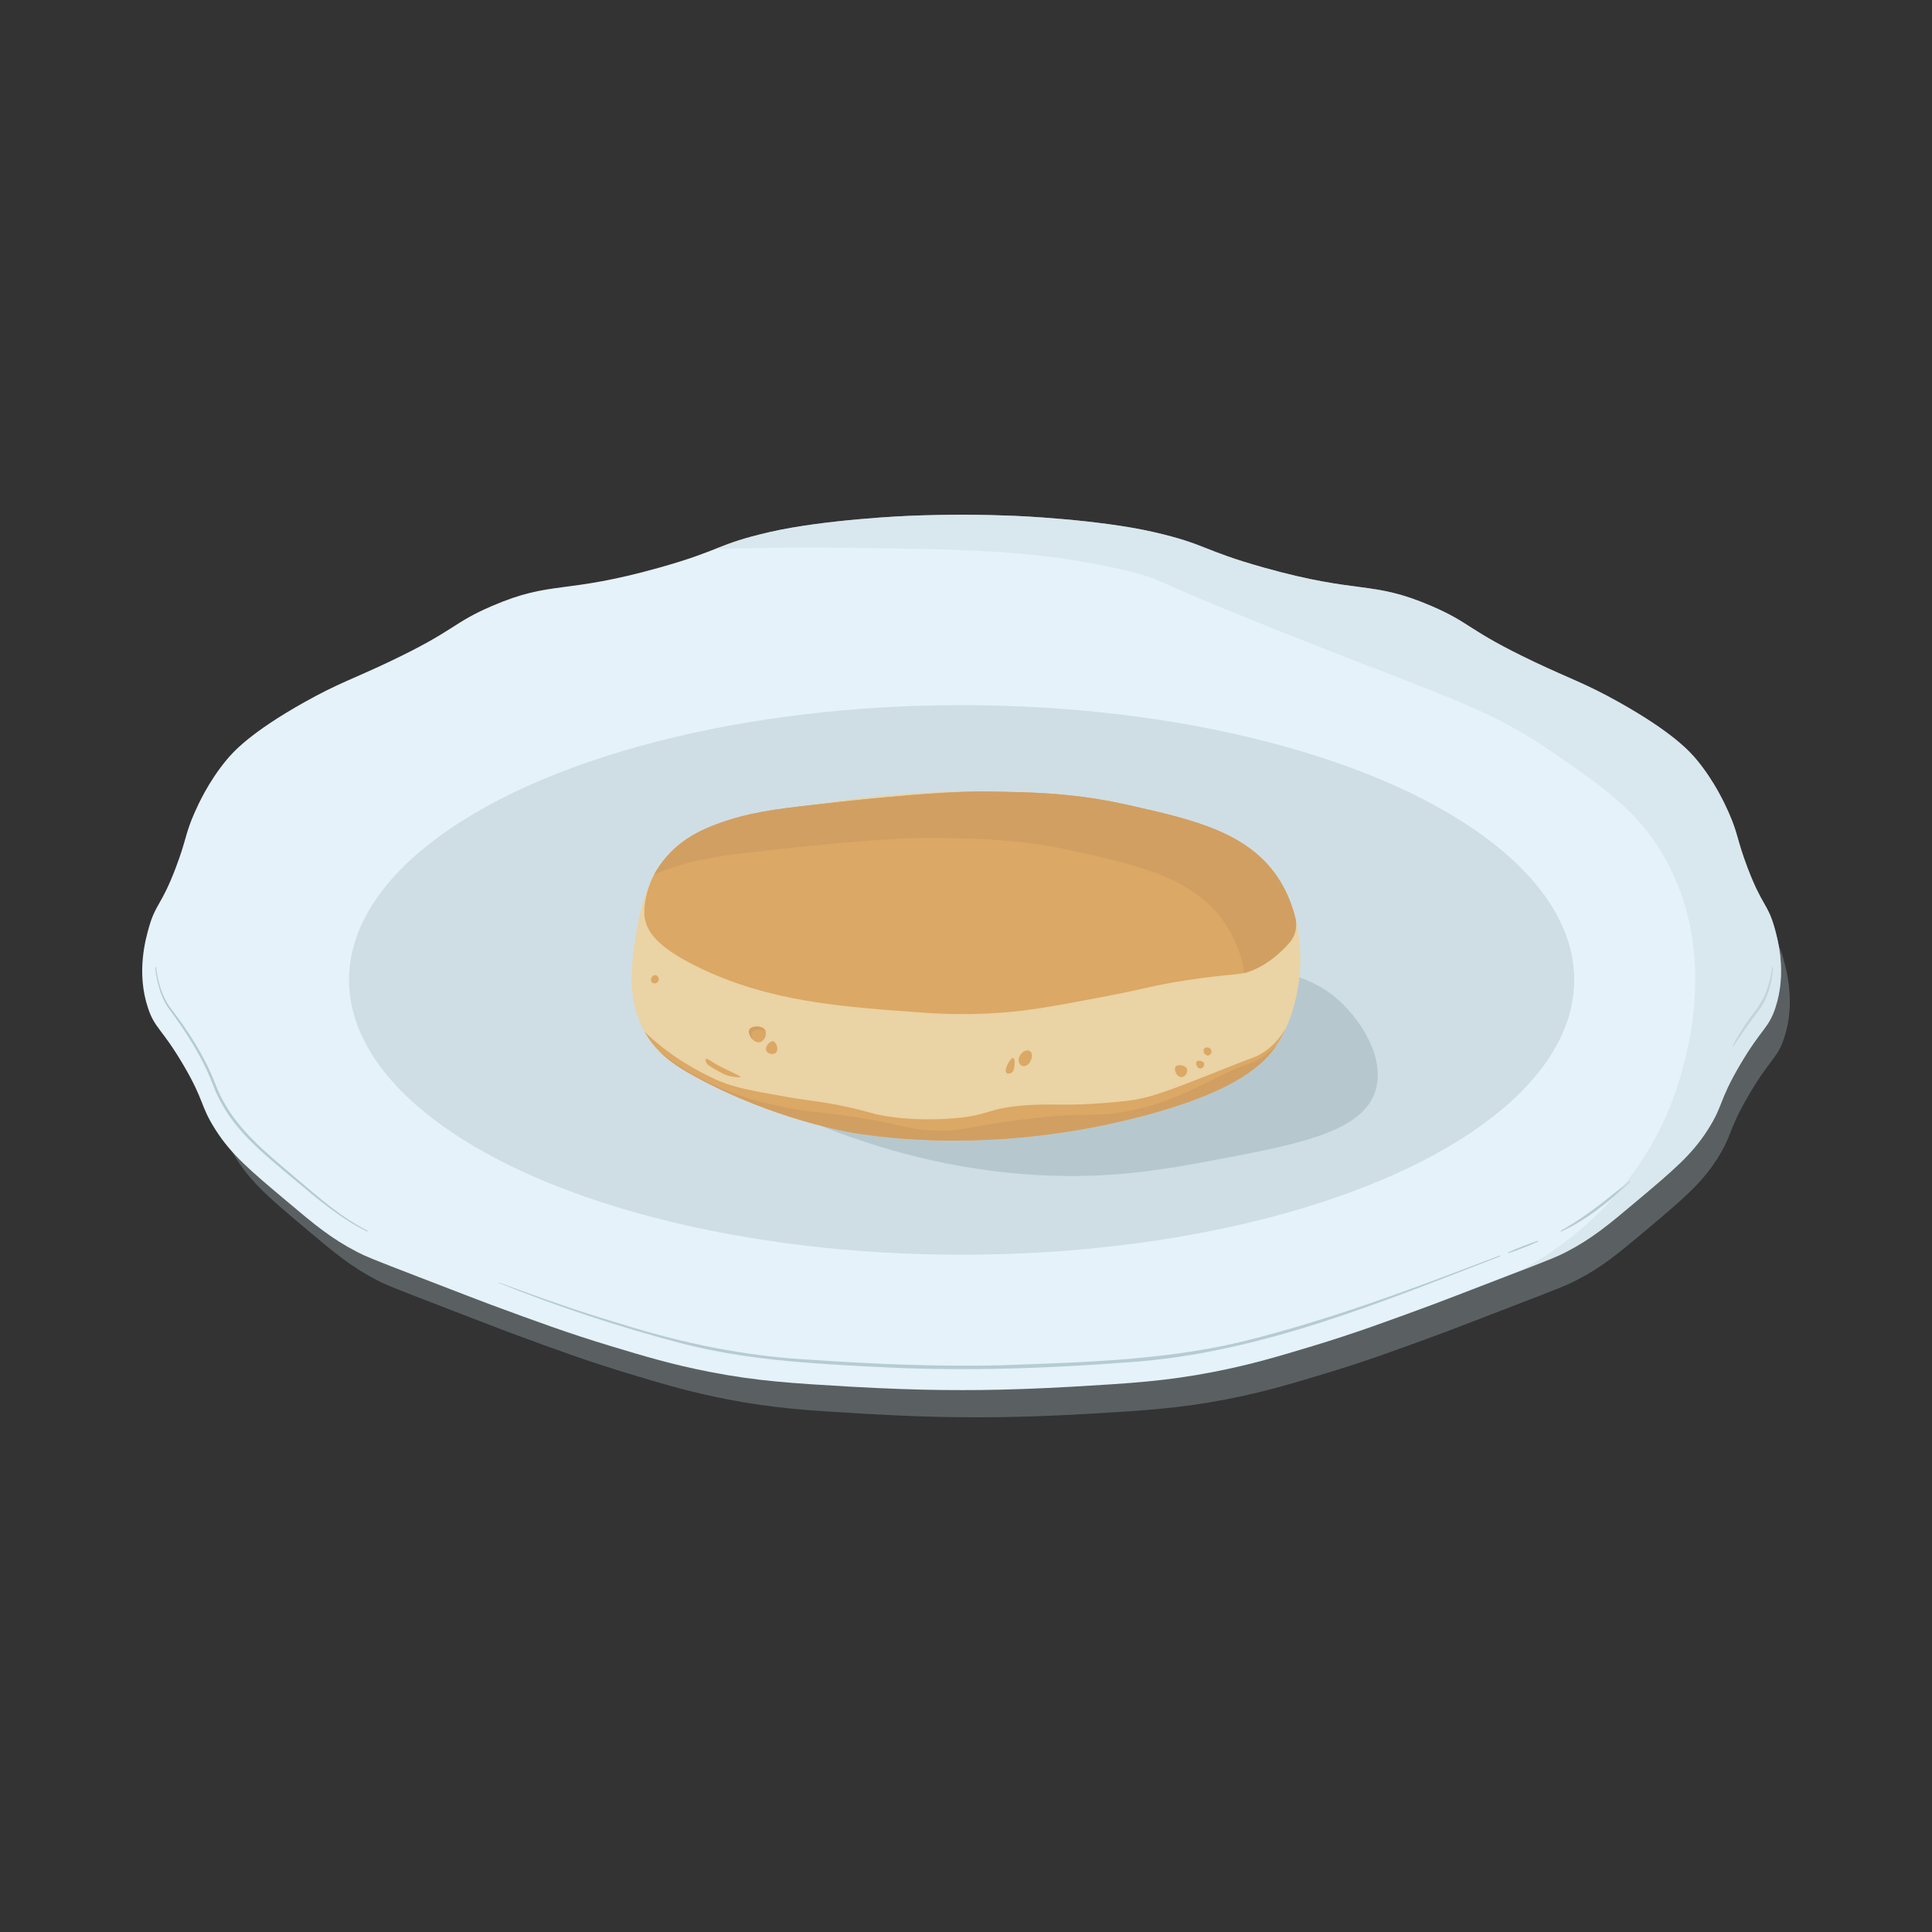 <?xml version="1.0" encoding="utf-8"?>
<!-- Generator: Adobe Illustrator 27.0.0, SVG Export Plug-In . SVG Version: 6.00 Build 0)  -->
<svg version="1.1" id="Layer_1" xmlns="http://www.w3.org/2000/svg" xmlns:xlink="http://www.w3.org/1999/xlink" x="0px" y="0px"
	 viewBox="0 0 1080 1080" style="enable-background:new 0 0 1080 1080;" xml:space="preserve">
<rect x="0" y="0" width="1080" height="1080" fill="#333333" stroke="none"/>
<style type="text/css">
	.st0{fill:none;stroke:#000000;stroke-linecap:round;stroke-linejoin:round;stroke-miterlimit:10;}
	.st1{display:none;}
	.st2{display:inline;opacity:0.7;fill:#C45233;}
	.st3{fill:#FFFFFF;}
	.st4{fill:#EAD3A4;}
	.st5{fill:#DBA865;}
	.st6{fill:#D19F62;}
	.st7{fill:#D0602F;}
	.st8{fill:#C45233;}
	.st9{fill:#F4824A;}
	.st10{fill:#F48B62;}
	.st11{opacity:0.15;fill:#FFFFFF;}
	.st12{opacity:0.6;fill:#F28B4C;}
	.st13{opacity:0.7;fill:#C45233;}
	.st14{opacity:0.35;}
	.st15{opacity:0.37;fill:#DB7446;}
	.st16{opacity:0.4;fill:url(#SVGID_1_);}
	.st17{opacity:0.4;fill:url(#SVGID_00000070802358051051460320000012540071750930550421_);}
	.st18{opacity:0.4;fill:url(#SVGID_00000142873269873351561350000000031592043950380928_);}
	.st19{fill:none;}
	.st20{opacity:0.4;fill:url(#SVGID_00000180330688312737679240000005619528447547773119_);}
	.st21{opacity:0.4;fill:url(#SVGID_00000114786963199371175560000000661848996678452144_);}
	.st22{opacity:0.4;fill:url(#SVGID_00000083068456507954611350000003797725850304644029_);}
	.st23{opacity:0.4;fill:url(#SVGID_00000038385392886523553720000006395697685969768343_);}
	.st24{opacity:0.08;fill:#FFFFFF;}
	.st25{opacity:0.4;fill:url(#SVGID_00000129166083199617095010000011301144445581577868_);}
	.st26{opacity:0.4;fill:url(#SVGID_00000011730880318107129330000001525035972916901794_);}
	.st27{opacity:0.4;fill:url(#SVGID_00000121253768655279093570000018047983895650180993_);}
	.st28{opacity:0.4;fill:url(#SVGID_00000142867128905345799950000009440002550495396283_);}
	.st29{opacity:0.4;fill:url(#SVGID_00000150078554989766062310000009569222924064078767_);}
	.st30{opacity:0.4;fill:url(#SVGID_00000124145602818175347290000007902346816091836558_);}
	.st31{opacity:0.4;fill:url(#SVGID_00000143601056202070376540000009597168547206718651_);}
	.st32{opacity:0.4;fill:url(#SVGID_00000095324076671176824940000004493671230013806989_);}
	.st33{opacity:0.4;fill:url(#SVGID_00000065758286934933382280000012798568745651601583_);}
	.st34{opacity:0.4;}
	.st35{opacity:0.35;fill:url(#SVGID_00000013178953660158987810000010034467291267237308_);}
	.st36{opacity:0.35;fill:url(#SVGID_00000019640190341823130230000009340599037788645258_);}
	.st37{opacity:0.4;fill:url(#SVGID_00000092439089750353689440000014495694305784904842_);}
	.st38{opacity:0.4;fill:url(#SVGID_00000110460250096616497590000009817368362357220237_);}
	.st39{opacity:0.4;fill:url(#SVGID_00000157300802536804539100000008014062935789212326_);}
	.st40{opacity:0.4;fill:url(#SVGID_00000083085728958117732330000017402081413537432754_);}
	.st41{fill:url(#SVGID_00000099651525273309209470000004039695920426280888_);}
	.st42{fill:url(#SVGID_00000147920104169187497010000007144937874249672351_);}
	.st43{opacity:0.7;}
	.st44{fill:url(#SVGID_00000107577907204542064330000006930993295426552237_);}
	.st45{fill:#F9F2EA;}
	.st46{opacity:0.5;fill:#E5DDD6;}
	.st47{opacity:0.45;fill:#F9F6F4;}
	.st48{opacity:0.65;fill:#FFFFFF;}
	.st49{fill:#F4DC98;}
	.st50{fill:#E5C98C;}
	.st51{opacity:0.6;fill:#F9E4BB;}
	.st52{opacity:0.8;fill:#F9E4BB;}
	.st53{opacity:0.25;fill:#FFFFFF;}
	.st54{fill:#618928;}
	.st55{fill:#93AA31;}
	.st56{fill:#809B2C;}
	.st57{opacity:0.6;fill:#93AA31;}
	.st58{opacity:0.6;fill:#618928;}
	.st59{opacity:0.5;fill:#828E93;}
	.st60{fill:#E5F2F9;}
	.st61{fill:#CFDEE5;}
	.st62{fill:#B6CBD3;}
	.st63{opacity:0.5;fill:#CFDEE5;}
	.st64{fill:#B6C8CE;}
	.st65{opacity:0.3;fill:#997552;}
	.st66{opacity:0.4;fill:url(#SVGID_00000127741608361513274530000014220680284277621380_);}
	.st67{opacity:0.4;fill:url(#SVGID_00000018199632258885561060000012997428534381005234_);}
	.st68{opacity:0.4;fill:url(#SVGID_00000015312435710963936600000009749397378044460203_);}
	.st69{opacity:0.4;fill:url(#SVGID_00000094588230992283352770000004426460053653341093_);}
	.st70{opacity:0.4;fill:url(#SVGID_00000008111815835119161610000008275491938368155835_);}
	.st71{opacity:0.4;fill:url(#SVGID_00000178194902742071636320000008155660220509938327_);}
	.st72{opacity:0.4;fill:url(#SVGID_00000119114639190116310420000017019371688371024045_);}
	.st73{opacity:0.4;fill:url(#SVGID_00000062172072046112621340000015754945199898922942_);}
	.st74{opacity:0.4;fill:url(#SVGID_00000065055007267119928790000006413044002174356368_);}
	.st75{opacity:0.4;fill:url(#SVGID_00000051344038017113100000000009008298985828559517_);}
	.st76{opacity:0.4;fill:url(#SVGID_00000168110949039557313170000004001098687207860655_);}
	.st77{opacity:0.4;fill:url(#SVGID_00000076602787238397411290000004111783325376418469_);}
	.st78{opacity:0.4;fill:url(#SVGID_00000138532236993255634420000006555187077039265921_);}
	.st79{opacity:0.4;fill:url(#SVGID_00000124842178419294851160000012910165932315899562_);}
	.st80{opacity:0.4;fill:url(#SVGID_00000045583276907459054830000012001693203242515605_);}
	.st81{opacity:0.4;fill:url(#SVGID_00000068674081091153620670000010612857495648904380_);}
	.st82{opacity:0.35;fill:url(#SVGID_00000093877164894341635060000006493279353913536932_);}
	.st83{opacity:0.35;fill:url(#SVGID_00000049216904086965620270000006759579070362151577_);}
	.st84{opacity:0.4;fill:url(#SVGID_00000080192290033343315000000010243155812959038614_);}
	.st85{opacity:0.4;fill:url(#SVGID_00000048487432126905976520000013037072342501926327_);}
	.st86{opacity:0.4;fill:url(#SVGID_00000062178417298783280780000000708429499552657848_);}
	.st87{opacity:0.4;fill:url(#SVGID_00000131334513718250587920000007481988350821344932_);}
	.st88{fill:url(#SVGID_00000054955965990553100680000002766688275284810119_);}
	.st89{fill:url(#SVGID_00000107584504738251454240000007500628269004103063_);}
	.st90{fill:url(#SVGID_00000170266007402037833350000017480792255767420819_);}
	.st91{opacity:0.4;fill:url(#SVGID_00000078750579934179335430000016362572635735281810_);}
	.st92{opacity:0.4;fill:url(#SVGID_00000129206157469774927230000005637909934935255735_);}
	.st93{opacity:0.4;fill:url(#SVGID_00000089551758744084863880000008962181360358733489_);}
	.st94{opacity:0.4;fill:url(#SVGID_00000030488774069431007500000011176953082732620987_);}
	.st95{opacity:0.4;fill:url(#SVGID_00000102539813165739902990000000832873535311146140_);}
	.st96{opacity:0.4;fill:url(#SVGID_00000114058597607713160430000003142066993770879135_);}
	.st97{opacity:0.4;fill:url(#SVGID_00000072261407130068851950000015215683399138209678_);}
	.st98{opacity:0.4;fill:url(#SVGID_00000021082578353772238970000010361640313881141138_);}
	.st99{opacity:0.4;fill:url(#SVGID_00000161632808255201294550000015044067095465251478_);}
	.st100{opacity:0.4;fill:url(#SVGID_00000114049375331421189110000009348212889104410767_);}
	.st101{opacity:0.4;fill:url(#SVGID_00000000195714899360665440000003213330379312140949_);}
	.st102{opacity:0.4;fill:url(#SVGID_00000021841573719982793600000005906202608136738709_);}
	.st103{opacity:0.4;fill:url(#SVGID_00000047042181723259239570000006092626541033290383_);}
	.st104{opacity:0.4;fill:url(#SVGID_00000165212756126342139620000013686044645521618616_);}
	.st105{opacity:0.4;fill:url(#SVGID_00000036970597145592611360000016475416033884867734_);}
	.st106{opacity:0.4;fill:url(#SVGID_00000152233827631699498070000008837475397974090146_);}
	.st107{opacity:0.35;fill:url(#SVGID_00000124846094391068815370000002885031907695018632_);}
	.st108{opacity:0.35;fill:url(#SVGID_00000096056671206663838790000006265028357795417276_);}
	.st109{opacity:0.4;fill:url(#SVGID_00000006695753340330599010000006660307549578172039_);}
	.st110{opacity:0.4;fill:url(#SVGID_00000142894761934297676250000014943775045654689467_);}
	.st111{opacity:0.4;fill:url(#SVGID_00000123422004336501804140000005946127549991858360_);}
	.st112{opacity:0.4;fill:url(#SVGID_00000079470201965772909650000012980842423616272798_);}
	.st113{fill:url(#SVGID_00000114067032756761940310000011508045107312156552_);}
	.st114{fill:url(#SVGID_00000082370468730200430480000009418124350789299590_);}
	.st115{fill:url(#SVGID_00000082367061419959879510000007983190575386461331_);}
	.st116{opacity:0.4;fill:url(#SVGID_00000133525034954587605530000000260938059032865448_);}
	.st117{opacity:0.4;fill:url(#SVGID_00000177455570339086420200000018375638151548320681_);}
	.st118{opacity:0.4;fill:url(#SVGID_00000059300132856862784480000008271367013172265096_);}
	.st119{opacity:0.4;fill:url(#SVGID_00000130621606228629670790000013872715117665618056_);}
	.st120{opacity:0.4;fill:url(#SVGID_00000149358290714848835360000001370260415308979636_);}
	.st121{opacity:0.4;fill:url(#SVGID_00000152235589987049649080000011422573091603119239_);}
	.st122{opacity:0.4;fill:url(#SVGID_00000026151674616547258590000004895870388332940166_);}
	.st123{opacity:0.4;fill:url(#SVGID_00000133510087173492343090000016223000670294019201_);}
	.st124{opacity:0.4;fill:url(#SVGID_00000057830823751333536220000001019863854005028020_);}
	.st125{opacity:0.4;fill:url(#SVGID_00000097497332832630511550000007470822280834985877_);}
	.st126{opacity:0.4;fill:url(#SVGID_00000167362664163232872380000018293724978470110907_);}
	.st127{opacity:0.4;fill:url(#SVGID_00000087375402719245108180000007270770981028894613_);}
	.st128{opacity:0.4;fill:url(#SVGID_00000136407350526172366540000005932277731056992138_);}
	.st129{opacity:0.4;fill:url(#SVGID_00000181765651881409861860000017650224304892788645_);}
	.st130{opacity:0.4;fill:url(#SVGID_00000074426137843568299340000013013405275955949744_);}
	.st131{opacity:0.4;fill:url(#SVGID_00000026126933994509843710000003202111403652281228_);}
	.st132{opacity:0.35;fill:url(#SVGID_00000146487398315852382300000012152906005995358629_);}
	.st133{opacity:0.35;fill:url(#SVGID_00000132806540129674864650000002795791975660074654_);}
	.st134{opacity:0.4;fill:url(#SVGID_00000052794579794865213050000018092628837383786936_);}
	.st135{opacity:0.4;fill:url(#SVGID_00000032639177661557308510000010230506691795183783_);}
	.st136{opacity:0.4;fill:url(#SVGID_00000120533469450613341390000015970441360564844735_);}
	.st137{opacity:0.4;fill:url(#SVGID_00000071536218919141144020000014717106699063796156_);}
	.st138{fill:url(#SVGID_00000180356240447804180510000006260169684298402696_);}
	.st139{fill:url(#SVGID_00000008107019478585022560000015859522118460827268_);}
	.st140{fill:url(#SVGID_00000034767976316833006840000000182383400418340021_);}
	.st141{opacity:0.4;fill:url(#SVGID_00000007406854090441410780000015117232654728041151_);}
	.st142{opacity:0.4;fill:url(#SVGID_00000160884972844983212710000003819889653188191375_);}
	.st143{opacity:0.4;fill:url(#SVGID_00000021808146399882523110000010171095130243890605_);}
	.st144{opacity:0.4;fill:url(#SVGID_00000067948182510857084080000004063821621882184124_);}
	.st145{opacity:0.4;fill:url(#SVGID_00000155838403558437866020000015691190413307459764_);}
	.st146{opacity:0.4;fill:url(#SVGID_00000005985559848621929800000002192380221213269664_);}
	.st147{opacity:0.4;fill:url(#SVGID_00000111171166531254532810000011760233622265928613_);}
	.st148{opacity:0.4;fill:url(#SVGID_00000002379260712758664800000013849727373826667686_);}
	.st149{opacity:0.4;fill:url(#SVGID_00000029752055553793642730000015378689602709881786_);}
	.st150{opacity:0.4;fill:url(#SVGID_00000142861808553563606060000001647580559883691930_);}
	.st151{opacity:0.4;fill:url(#SVGID_00000073720285918825989410000006483960558788406424_);}
	.st152{opacity:0.4;fill:url(#SVGID_00000031173583279299564790000001399307016270087050_);}
	.st153{opacity:0.4;fill:url(#SVGID_00000032620213394166811350000010523935287211290524_);}
	.st154{opacity:0.4;fill:url(#SVGID_00000107581124206599252490000017566360602204613821_);}
	.st155{opacity:0.4;fill:url(#SVGID_00000077304686695921321070000004541195666986332577_);}
	.st156{opacity:0.4;fill:url(#SVGID_00000042697243603144694790000003614626761574856849_);}
	.st157{opacity:0.35;fill:url(#SVGID_00000008109848188116814550000001774852772275960743_);}
	.st158{opacity:0.35;fill:url(#SVGID_00000119802331462026735400000013409447788801872812_);}
	.st159{opacity:0.4;fill:url(#SVGID_00000162327160265547331330000003137135348573619618_);}
	.st160{opacity:0.4;fill:url(#SVGID_00000005265318193929036210000015212131118925661077_);}
	.st161{opacity:0.4;fill:url(#SVGID_00000157995252992093282030000006892572659480453256_);}
	.st162{opacity:0.4;fill:url(#SVGID_00000123442815321907474440000006599550360774925710_);}
	.st163{fill:url(#SVGID_00000008120360473721586420000012621557718017827496_);}
	.st164{fill:url(#SVGID_00000147933604981899007750000005662395067275620009_);}
	.st165{fill:url(#SVGID_00000150803773374383010830000005688170714575399585_);}
	.st166{opacity:0.4;fill:url(#SVGID_00000072993549742217894370000002939271579273546425_);}
	.st167{opacity:0.4;fill:url(#SVGID_00000160189328630011057050000017639155595465562802_);}
	.st168{opacity:0.4;fill:url(#SVGID_00000001627229533132172540000005036896736238399643_);}
	.st169{opacity:0.4;fill:url(#SVGID_00000131338276381794324700000010902881593623902909_);}
	.st170{opacity:0.4;fill:url(#SVGID_00000009558382847315943860000000615583947084507039_);}
	.st171{opacity:0.4;fill:url(#SVGID_00000124858564380287684850000001333900646457865399_);}
	.st172{opacity:0.4;fill:url(#SVGID_00000085252401967917471540000016934322901111740860_);}
	.st173{opacity:0.4;fill:url(#SVGID_00000142169906811178736740000011829151959317466802_);}
	.st174{opacity:0.4;fill:url(#SVGID_00000053510024805286356710000014742404790275611832_);}
	.st175{opacity:0.4;fill:url(#SVGID_00000015334341226315624770000001619575219137069472_);}
	.st176{opacity:0.4;fill:url(#SVGID_00000178186954725878310700000011653316453456914095_);}
	.st177{opacity:0.4;fill:url(#SVGID_00000052802047969810218750000017859883826849845896_);}
	.st178{opacity:0.4;fill:url(#SVGID_00000158712462111878798840000013717997216167158459_);}
	.st179{opacity:0.4;fill:url(#SVGID_00000026877478234317209560000002957080215697041330_);}
	.st180{opacity:0.4;fill:url(#SVGID_00000042738837013353376090000016200610324303845311_);}
	.st181{opacity:0.4;fill:url(#SVGID_00000095312323257676880300000006621273778287962526_);}
	.st182{opacity:0.35;fill:url(#SVGID_00000069362320943127976820000011868642390916288410_);}
	.st183{opacity:0.35;fill:url(#SVGID_00000092416632995920857910000001095647025896670139_);}
	.st184{opacity:0.4;fill:url(#SVGID_00000098191105198932654350000014422970910212290701_);}
	.st185{opacity:0.4;fill:url(#SVGID_00000039120314891356735640000011095273396572705156_);}
	.st186{opacity:0.4;fill:url(#SVGID_00000183237845390381579270000007503180669641548683_);}
	.st187{opacity:0.4;fill:url(#SVGID_00000170957414330453775380000016305632915266655619_);}
	.st188{fill:url(#SVGID_00000058561239036293003750000014030251660384816807_);}
	.st189{fill:url(#SVGID_00000065054380521709847470000014906158543598440331_);}
	.st190{fill:url(#SVGID_00000008149545740577743290000004057287899423691945_);}
	.st191{opacity:0.4;fill:url(#SVGID_00000052797147379306867770000003800306294082304406_);}
	.st192{opacity:0.4;fill:url(#SVGID_00000078023818783560740310000011278296490865862535_);}
	.st193{opacity:0.4;fill:url(#SVGID_00000067954010822907155220000015177258023307727282_);}
	.st194{opacity:0.4;fill:url(#SVGID_00000101819537731133489680000011861895716630377390_);}
	.st195{opacity:0.4;fill:url(#SVGID_00000023961924377838530230000007458910123256725171_);}
	.st196{opacity:0.4;fill:url(#SVGID_00000005243688085521683610000001226094241273251733_);}
	.st197{opacity:0.4;fill:url(#SVGID_00000023269374856928962940000008672434089803623574_);}
	.st198{opacity:0.4;fill:url(#SVGID_00000054263192792724798760000010278877164754669440_);}
	.st199{opacity:0.4;fill:url(#SVGID_00000046298650628513963210000013716580531045832102_);}
	.st200{opacity:0.4;fill:url(#SVGID_00000162334107256573491810000001929454937047252110_);}
	.st201{opacity:0.4;fill:url(#SVGID_00000142874301826527703730000013215605412681666447_);}
	.st202{opacity:0.4;fill:url(#SVGID_00000150791062367631822760000008402423047826059142_);}
	.st203{opacity:0.4;fill:url(#SVGID_00000168096703395970443970000002199163445278337441_);}
	.st204{opacity:0.4;fill:url(#SVGID_00000043457728886167904550000000798545273934400413_);}
	.st205{opacity:0.4;fill:url(#SVGID_00000178173410458812928140000005803391997589530271_);}
	.st206{opacity:0.4;fill:url(#SVGID_00000009576913075705671900000016379963591098707878_);}
	.st207{opacity:0.35;fill:url(#SVGID_00000037662797362274339780000012131155345458620336_);}
	.st208{opacity:0.35;fill:url(#SVGID_00000129194870817895079020000004366940215863243673_);}
	.st209{opacity:0.4;fill:url(#SVGID_00000081633650774849846000000017645339200908884647_);}
	.st210{opacity:0.4;fill:url(#SVGID_00000065781669906206940790000005521122836884491433_);}
	.st211{opacity:0.4;fill:url(#SVGID_00000002373457034600621650000003995196266181497012_);}
	.st212{opacity:0.4;fill:url(#SVGID_00000025431180143104939390000013716303731823532703_);}
	.st213{fill:url(#SVGID_00000032629982553799215160000009114142749832881539_);}
	.st214{fill:url(#SVGID_00000014617617618795708290000013419378324314100905_);}
	.st215{fill:url(#SVGID_00000166652245301870153650000014822144862429236142_);}
	.st216{opacity:0.4;fill:url(#SVGID_00000118389387134520594100000014456569610652758949_);}
	.st217{opacity:0.4;fill:url(#SVGID_00000134209712662145949760000013990675748252492986_);}
	.st218{opacity:0.4;fill:url(#SVGID_00000136408922660752918630000007044357169942525347_);}
	.st219{opacity:0.4;fill:url(#SVGID_00000047024779219637913240000013232338053561879223_);}
	.st220{opacity:0.4;fill:url(#SVGID_00000168109156876379370880000010359538500266819990_);}
	.st221{opacity:0.4;fill:url(#SVGID_00000105385102799501583780000010551261235681427641_);}
	.st222{opacity:0.4;fill:url(#SVGID_00000103962514472384252040000008114700320484116868_);}
	.st223{opacity:0.4;fill:url(#SVGID_00000101793698026447041380000002192491827522842497_);}
	.st224{opacity:0.4;fill:url(#SVGID_00000030461061329352021600000018235276587683679381_);}
	.st225{opacity:0.4;fill:url(#SVGID_00000054988184019296573740000013672028525348976557_);}
	.st226{opacity:0.4;fill:url(#SVGID_00000057860835584442742780000000171763586905408154_);}
	.st227{opacity:0.4;fill:url(#SVGID_00000035507072680716464210000017217057510970160788_);}
	.st228{opacity:0.4;fill:url(#SVGID_00000178196225526313515560000013163645567879040386_);}
	.st229{opacity:0.4;fill:url(#SVGID_00000029040661801031016950000005850268449039094428_);}
	.st230{opacity:0.4;fill:url(#SVGID_00000183966740266958151370000013350257501450044584_);}
	.st231{opacity:0.4;fill:url(#SVGID_00000151511878439344285110000011149246176769816467_);}
	.st232{opacity:0.35;fill:url(#SVGID_00000070103932907044249460000004698893701948463024_);}
	.st233{opacity:0.35;fill:url(#SVGID_00000098206888504308527740000018227696461229863587_);}
	.st234{opacity:0.4;fill:url(#SVGID_00000062185789512907745410000017476654380501844096_);}
	.st235{opacity:0.4;fill:url(#SVGID_00000082339851603881562730000002995088027471296178_);}
	.st236{opacity:0.4;fill:url(#SVGID_00000092448526858830600070000006846459554252495752_);}
	.st237{opacity:0.4;fill:url(#SVGID_00000088842819113002550270000004324664409574731926_);}
	.st238{fill:url(#SVGID_00000093855987968111449490000016803545094387336069_);}
	.st239{fill:url(#SVGID_00000034089776675990082880000004833519433375172994_);}
	.st240{fill:url(#SVGID_00000172404328472916866300000000691805627668894120_);}
	.st241{opacity:0.4;fill:url(#SVGID_00000051349347006999482660000009604775107938561175_);}
	.st242{opacity:0.4;fill:url(#SVGID_00000075164387856598489690000006992734033932053391_);}
	.st243{opacity:0.4;fill:url(#SVGID_00000178918815620752124460000012153447449198879913_);}
	.st244{opacity:0.4;fill:url(#SVGID_00000083809102015867258720000001895600590887992991_);}
	.st245{opacity:0.4;fill:url(#SVGID_00000172439089682019604930000008120296972543520701_);}
	.st246{opacity:0.4;fill:url(#SVGID_00000111876120766448390110000016389125839203262343_);}
	.st247{opacity:0.4;fill:url(#SVGID_00000176027835306522420890000002129756757667909291_);}
	.st248{opacity:0.4;fill:url(#SVGID_00000111177948491817763260000006727026380662220690_);}
	.st249{opacity:0.4;fill:url(#SVGID_00000167387504097724994580000005806708838121498802_);}
	.st250{opacity:0.4;fill:url(#SVGID_00000064316863207807797950000010607492949174825662_);}
	.st251{opacity:0.4;fill:url(#SVGID_00000153682677204261764400000016249636196831845037_);}
	.st252{opacity:0.4;fill:url(#SVGID_00000082350881199419837700000008259959510480763795_);}
	.st253{opacity:0.4;fill:url(#SVGID_00000136387043432503637240000014503731858811168434_);}
	.st254{opacity:0.4;fill:url(#SVGID_00000167367224241851295560000001400147439816022940_);}
	.st255{opacity:0.4;fill:url(#SVGID_00000075161100944413672400000018351582558630600120_);}
	.st256{opacity:0.4;fill:url(#SVGID_00000053518796943926779010000010444796200013463200_);}
	.st257{opacity:0.35;fill:url(#SVGID_00000155128366819127452560000017743069985718355860_);}
	.st258{opacity:0.35;fill:url(#SVGID_00000021827146561495173430000008214343806567011513_);}
	.st259{opacity:0.4;fill:url(#SVGID_00000083789538381945760080000017684923475934919331_);}
	.st260{opacity:0.4;fill:url(#SVGID_00000135684643913705561680000002044530561794242964_);}
	.st261{opacity:0.4;fill:url(#SVGID_00000070831214547387850880000000374803847117484725_);}
	.st262{opacity:0.4;fill:url(#SVGID_00000014629941059013427270000018101279582709031297_);}
	.st263{fill:url(#SVGID_00000116937839749916316600000014421130845143548830_);}
	.st264{fill:url(#SVGID_00000124151516915950216570000004067206035926834353_);}
	.st265{fill:url(#SVGID_00000154400348560740334380000012217993350958445972_);}
	.st266{opacity:0.4;fill:url(#SVGID_00000156564140787491350370000017126455557097302920_);}
	.st267{opacity:0.4;fill:url(#SVGID_00000139985412276527086150000018400793574142740143_);}
	.st268{opacity:0.4;fill:url(#SVGID_00000042712861600083486780000015282070354525868458_);}
	.st269{opacity:0.4;fill:url(#SVGID_00000064315959896376033570000011164555377019385260_);}
	.st270{opacity:0.4;fill:url(#SVGID_00000049192011817299701600000003735722864622797956_);}
	.st271{opacity:0.4;fill:url(#SVGID_00000000224116949043842900000012165709566580207531_);}
	.st272{opacity:0.4;fill:url(#SVGID_00000157305751587469030670000010027684267156083854_);}
	.st273{opacity:0.4;fill:url(#SVGID_00000081635501201543530140000016849138567451174818_);}
	.st274{opacity:0.4;fill:url(#SVGID_00000019647943462802305910000015393259615750696100_);}
	.st275{opacity:0.4;fill:url(#SVGID_00000092414486642098735950000011758629971205837488_);}
	.st276{opacity:0.4;fill:url(#SVGID_00000180328988177823433890000006220645400860426166_);}
	.st277{opacity:0.4;fill:url(#SVGID_00000181801414375064417300000007730625967304541621_);}
	.st278{opacity:0.4;fill:url(#SVGID_00000172410986031692303120000009638378328926581917_);}
	.st279{opacity:0.4;fill:url(#SVGID_00000023997116773047898540000015813295130798482572_);}
	.st280{opacity:0.4;fill:url(#SVGID_00000156569021457144345210000002566950274429624709_);}
	.st281{opacity:0.4;fill:url(#SVGID_00000090982283684002552670000003418121793684636041_);}
	.st282{opacity:0.35;fill:url(#SVGID_00000018917073760967749850000009749338995344713629_);}
	.st283{opacity:0.35;fill:url(#SVGID_00000091730918262249087650000012837809474595732895_);}
	.st284{opacity:0.4;fill:url(#SVGID_00000010286833717127135710000007297167814657462914_);}
	.st285{opacity:0.4;fill:url(#SVGID_00000080903353224120867680000005229422370553536949_);}
	.st286{opacity:0.4;fill:url(#SVGID_00000061471654404996360600000015775024398979759792_);}
	.st287{opacity:0.4;fill:url(#SVGID_00000049192076929336733040000012551409411297888652_);}
	.st288{fill:url(#SVGID_00000151520524146712509930000018155990821923516308_);}
	.st289{fill:url(#SVGID_00000182512266898016062910000012092126680494492590_);}
	.st290{fill:url(#SVGID_00000081632784885131066640000006513717956159719863_);}
	.st291{opacity:0.4;fill:url(#SVGID_00000134248187221504785980000006988095132982336923_);}
	.st292{opacity:0.4;fill:url(#SVGID_00000057123830668875821540000013842665937786251707_);}
	.st293{opacity:0.4;fill:url(#SVGID_00000103249520999398040880000009930940026527623097_);}
	.st294{opacity:0.4;fill:url(#SVGID_00000143616886967267284100000002167413647708375436_);}
	.st295{opacity:0.4;fill:url(#SVGID_00000078028805431375137040000002733198351501653679_);}
	.st296{opacity:0.4;fill:url(#SVGID_00000182514314319231552670000011293898245135751090_);}
	.st297{opacity:0.4;fill:url(#SVGID_00000148649530536028707360000013484520672658959529_);}
	.st298{opacity:0.4;fill:url(#SVGID_00000046300302003645562490000005647616551548486039_);}
	.st299{opacity:0.4;fill:url(#SVGID_00000014621157258011615530000017594198156575057823_);}
	.st300{opacity:0.4;fill:url(#SVGID_00000104701056989512913280000003349303653256170426_);}
	.st301{opacity:0.4;fill:url(#SVGID_00000173132955980878435070000012460098233051359655_);}
	.st302{opacity:0.4;fill:url(#SVGID_00000075854709057192258430000012842281089591467944_);}
	.st303{opacity:0.4;fill:url(#SVGID_00000013175258446056338670000004216273754416817079_);}
	.st304{opacity:0.4;fill:url(#SVGID_00000122699837466630878610000016081260477934231190_);}
	.st305{opacity:0.4;fill:url(#SVGID_00000050645688026914662470000013438244634928114569_);}
	.st306{opacity:0.4;fill:url(#SVGID_00000062877272140194607850000018007702756180332192_);}
	.st307{opacity:0.35;fill:url(#SVGID_00000058558155332741985620000007671324703606768309_);}
	.st308{opacity:0.35;fill:url(#SVGID_00000178168582258437049570000008945366898484839851_);}
	.st309{opacity:0.4;fill:url(#SVGID_00000069370365742876696030000000024752686749111974_);}
	.st310{opacity:0.4;fill:url(#SVGID_00000134954648560687411480000010737838844278969508_);}
	.st311{opacity:0.4;fill:url(#SVGID_00000112631689084905333560000000459302300512471722_);}
	.st312{opacity:0.4;fill:url(#SVGID_00000043427034747247376360000002446091545106988177_);}
	.st313{fill:url(#SVGID_00000168808591107456665610000012361884424732698240_);}
	.st314{fill:url(#SVGID_00000108291933256953500950000010338458080460507537_);}
	.st315{fill:url(#SVGID_00000055683619392398760480000009087753542278851227_);}
	.st316{opacity:0.4;fill:url(#SVGID_00000146479965183251455300000013418465922038879163_);}
	.st317{opacity:0.4;fill:url(#SVGID_00000010310191067937731330000007049205763631673783_);}
	.st318{opacity:0.4;fill:url(#SVGID_00000028309740415057893090000013285888562388540311_);}
	.st319{opacity:0.4;fill:url(#SVGID_00000151506056908017129170000002221145951510567068_);}
	.st320{opacity:0.4;fill:url(#SVGID_00000168811647551053600380000004081595936216827820_);}
	.st321{opacity:0.4;fill:url(#SVGID_00000147939823991914312120000017014570845515132082_);}
	.st322{opacity:0.4;fill:url(#SVGID_00000116935966534026075960000017096889467351752895_);}
	.st323{opacity:0.4;fill:url(#SVGID_00000166676685016346998620000014257673645943874952_);}
	.st324{opacity:0.4;fill:url(#SVGID_00000094588189405211181480000008894430084780808632_);}
	.st325{opacity:0.4;fill:url(#SVGID_00000108997601269837341340000013302061700660148876_);}
	.st326{opacity:0.4;fill:url(#SVGID_00000052103869078616396590000006632195811332046752_);}
	.st327{opacity:0.4;fill:url(#SVGID_00000069385787970344181180000016684453438670005890_);}
	.st328{opacity:0.4;fill:url(#SVGID_00000031166275054550376810000005222132312678790821_);}
	.st329{opacity:0.4;fill:url(#SVGID_00000152227102555747098900000011991271648174846386_);}
	.st330{opacity:0.4;fill:url(#SVGID_00000116950007963934487570000013415054523479300541_);}
	.st331{opacity:0.4;fill:url(#SVGID_00000080206880005058548910000002947284486524047527_);}
	.st332{opacity:0.35;fill:url(#SVGID_00000117638260943993636590000007153177225404478353_);}
	.st333{opacity:0.35;fill:url(#SVGID_00000075881351543526181950000016814462233819655845_);}
	.st334{opacity:0.4;fill:url(#SVGID_00000023264534156616876730000013161895228798077607_);}
	.st335{opacity:0.4;fill:url(#SVGID_00000173841220815006933570000012297588569924325765_);}
	.st336{opacity:0.4;fill:url(#SVGID_00000163785743765560248420000015875478433698599840_);}
	.st337{opacity:0.4;fill:url(#SVGID_00000062191345323837045670000012631045142357852860_);}
	.st338{fill:url(#SVGID_00000103971350882163081150000013364507950244840618_);}
	.st339{fill:url(#SVGID_00000165199623693984714560000017337485692881377436_);}
	.st340{fill:url(#SVGID_00000002347999504156776440000018027624203422607530_);}
	.st341{opacity:0.4;fill:url(#SVGID_00000096020486344806868700000008323657817253962888_);}
	.st342{opacity:0.4;fill:url(#SVGID_00000094602449236711597530000014968109892961234579_);}
	.st343{opacity:0.4;fill:url(#SVGID_00000114071687755627063620000007689042864355776701_);}
	.st344{opacity:0.4;fill:url(#SVGID_00000090279237215362472360000001104932405114693010_);}
	.st345{opacity:0.4;fill:url(#SVGID_00000156579011650555710770000003114807422255864748_);}
	.st346{opacity:0.4;fill:url(#SVGID_00000183244328644401220360000000409647057080766654_);}
	.st347{opacity:0.4;fill:url(#SVGID_00000080199512294595384480000015394554037970265486_);}
	.st348{opacity:0.4;fill:url(#SVGID_00000075873863394091563520000005645500202329373375_);}
	.st349{opacity:0.4;fill:url(#SVGID_00000086659757999183026590000011883002525968898176_);}
	.st350{opacity:0.4;fill:url(#SVGID_00000106128458766487274130000003704494924341819321_);}
	.st351{opacity:0.4;fill:url(#SVGID_00000124161560944378672770000006558886998033159833_);}
	.st352{opacity:0.4;fill:url(#SVGID_00000009583256281640433750000017277128196790723256_);}
	.st353{opacity:0.4;fill:url(#SVGID_00000107566761138259513510000016016788588765396359_);}
	.st354{opacity:0.4;fill:url(#SVGID_00000041994632024719504460000000436147555085639058_);}
	.st355{opacity:0.4;fill:url(#SVGID_00000072267778130052341100000002193987276688686240_);}
	.st356{opacity:0.4;fill:url(#SVGID_00000031191738478422598940000012695670265539190203_);}
	.st357{opacity:0.35;fill:url(#SVGID_00000094584713783393784970000015656409239649309838_);}
	.st358{opacity:0.35;fill:url(#SVGID_00000008841283886081927720000008705184081313884053_);}
	.st359{opacity:0.4;fill:url(#SVGID_00000083799785431512649510000009924129625797751683_);}
	.st360{opacity:0.4;fill:url(#SVGID_00000168803934533453155500000008596123707313268156_);}
	.st361{opacity:0.4;fill:url(#SVGID_00000126312488021671859360000018090833173757969800_);}
	.st362{opacity:0.4;fill:url(#SVGID_00000064325456601800500400000011622645039269754288_);}
	.st363{fill:url(#SVGID_00000130639068359524735470000012303890747182852241_);}
	.st364{fill:url(#SVGID_00000152258493738445944980000007399468591196128912_);}
	.st365{fill:url(#SVGID_00000096039600428285056720000014485987073114262455_);}
	.st366{opacity:0.4;fill:url(#SVGID_00000071517702912593585370000004160042314076395657_);}
	.st367{opacity:0.4;fill:url(#SVGID_00000152233875962124483780000000474214925793677232_);}
	.st368{opacity:0.4;fill:url(#SVGID_00000153685096652405541110000011261829113623420549_);}
	.st369{opacity:0.4;fill:url(#SVGID_00000093152938162372254140000016467234392929494967_);}
	.st370{opacity:0.4;fill:url(#SVGID_00000096749294053018966550000014955374036051233421_);}
	.st371{opacity:0.4;fill:url(#SVGID_00000013899347988218035800000009401893738658574001_);}
	.st372{opacity:0.4;fill:url(#SVGID_00000161597784621055957870000005182713181663775139_);}
	.st373{opacity:0.4;fill:url(#SVGID_00000125595598988083732640000014625535942542306486_);}
	.st374{opacity:0.4;fill:url(#SVGID_00000111903462956240012980000016950972783254679459_);}
	.st375{opacity:0.4;fill:url(#SVGID_00000045605325134468947530000016210223371033303719_);}
	.st376{opacity:0.4;fill:url(#SVGID_00000009560900188441177780000013152792561940850080_);}
	.st377{opacity:0.4;fill:url(#SVGID_00000057852644103329664740000015824630374140369587_);}
	.st378{opacity:0.4;fill:url(#SVGID_00000071554829297579840870000013246201639287434686_);}
	.st379{opacity:0.4;fill:url(#SVGID_00000075162616845471697910000016851623454035524792_);}
	.st380{opacity:0.4;fill:url(#SVGID_00000013891291151831910780000007813299067856497309_);}
	.st381{opacity:0.4;fill:url(#SVGID_00000141453118527190459250000006368223351319600829_);}
	.st382{opacity:0.35;fill:url(#SVGID_00000182509808510665166680000000430248781841915567_);}
	.st383{opacity:0.35;fill:url(#SVGID_00000016764313735810332900000011399505340049633962_);}
	.st384{opacity:0.4;fill:url(#SVGID_00000021086466129013008070000009449248025187068346_);}
	.st385{opacity:0.4;fill:url(#SVGID_00000139253050403572733950000003216130803438673072_);}
	.st386{opacity:0.4;fill:url(#SVGID_00000145778915999735530230000000974955513775074747_);}
	.st387{opacity:0.4;fill:url(#SVGID_00000082361065686945848690000007879242064651524787_);}
	.st388{fill:url(#SVGID_00000067228925088561353710000015457245447645983917_);}
	.st389{fill:url(#SVGID_00000139265102471182147530000014031670024086215849_);}
	.st390{fill:url(#SVGID_00000173882164395755403680000009101232438116961181_);}
	.st391{fill:none;stroke:#60470F;stroke-miterlimit:10;}
	.st392{fill:none;stroke:#000000;stroke-miterlimit:10;}
</style>
<g>
	<g>
		<path class="st59" d="M997.32,580.33c-3.82,11.47-7.56,11.1-19.54,31.45c-12,20.4-9.19,22.35-17.82,35.94
			c-8.8,13.86-19.16,22.59-39.9,40.01c-15.36,12.93-24.29,20.42-38.83,27.96c-4.71,2.43-7.71,3.69-34.48,14.01
			c-23.21,8.95-34.81,13.42-39.65,15.21c-24.22,8.95-42.9,15.85-66.66,23.01c-18.57,5.61-33.84,10.21-54.66,14.26
			c-26.24,5.11-45.75,6.32-78.64,8.22c-20.29,1.17-37.8,1.68-50.06,1.81c-6.08,0.07-13.57,0.09-22.08,0
			c-12.27-0.13-29.79-0.64-50.06-1.81c-32.89-1.9-52.43-3.12-78.62-8.22c-20.82-4.05-36.09-8.64-54.68-14.26
			c-23.78-7.16-42.44-14.06-66.68-23.01c-4.8-1.79-16.4-6.26-39.61-15.21c-26.79-10.32-29.8-11.58-34.5-14.01
			c-14.54-7.54-23.47-15.03-38.84-27.96c-20.73-17.42-31.1-26.15-39.9-40.01c-1.57-2.45-2.74-4.51-3.69-6.39
			c6.96,7.34,15.8,14.77,28.51,25.44c15.52,13.09,24.53,20.64,39.23,28.27c4.75,2.45,7.78,3.71,34.86,14.15
			c23.45,9.06,35.17,13.57,40.05,15.38c24.49,9.04,43.34,16,67.37,23.25c18.77,5.66,34.22,10.3,55.24,14.39
			c26.5,5.17,46.24,6.39,79.46,8.31c20.49,1.19,38.19,1.7,50.59,1.83c8.6,0.09,16.16,0.07,22.3,0c12.4-0.13,30.1-0.64,50.59-1.83
			c33.22-1.92,52.98-3.14,79.48-8.31c21.02-4.09,36.47-8.73,55.24-14.39c24-7.25,42.86-14.21,67.37-23.25
			c4.88-1.81,16.6-6.32,40.05-15.38c27.05-10.43,30.08-11.69,34.86-14.15c14.68-7.63,23.72-15.18,39.23-28.27
			c20.95-17.59,31.41-26.41,40.29-40.43c8.73-13.73,5.88-15.69,18.01-36.32c12.11-20.56,15.89-20.18,19.74-31.78
			c3.93-11.78,3.67-23.19,2.43-31.9c1.17,2.37,2.25,5.02,3.43,9.04C998.56,541.76,1003.93,560.48,997.32,580.33z"/>
		<path class="st60" d="M992.39,563.47c-3.85,11.56-7.61,11.18-19.69,31.7c-12.1,20.56-9.25,22.52-17.96,36.22
			c-8.87,13.97-19.3,22.77-40.21,40.32c-15.48,13.03-24.48,20.58-39.13,28.18c-4.74,2.45-7.77,3.72-34.76,14.12
			c-23.38,9.02-35.08,13.52-39.95,15.33c-24.43,9.02-43.24,15.97-67.19,23.19c-18.71,5.66-34.12,10.29-55.09,14.37
			c-26.44,5.15-46.13,6.37-79.27,8.29c-20.44,1.18-38.1,1.69-50.46,1.83c-6.12,0.07-13.67,0.09-22.25,0
			c-12.37-0.14-30.03-0.65-50.46-1.83c-33.14-1.92-52.83-3.14-79.25-8.29c-20.97-4.08-36.38-8.71-55.11-14.37
			c-23.95-7.22-42.76-14.17-67.19-23.19c-4.85-1.8-16.55-6.3-39.93-15.33c-27.01-10.4-30.04-11.67-34.78-14.12
			c-14.66-7.6-23.66-15.15-39.13-28.18c-20.9-17.55-31.34-26.35-40.21-40.32c-8.71-13.7-5.86-15.66-17.96-36.22
			c-12.08-20.52-15.84-20.14-19.69-31.7c-6.66-20-1.25-38.87,0.59-45.29c3.81-13.3,6.86-11.76,15.04-33.39
			c5.97-15.75,5.11-18.58,10.44-30.56c2.05-4.63,7.7-17.15,17.71-29.27c3.81-4.63,13.45-15.5,43.67-32.44
			c19.03-10.65,26.51-12.68,47.5-22.63c37.63-17.89,34.83-21.48,57.35-31.14c33.76-14.52,39.64-6.26,93.81-21.52
			c34.67-9.76,31.77-12.99,61.4-19.8c31.16-7.17,77.61-9.07,77.61-9.07c22.69-0.94,42.78-0.69,59.44,0c0,0,46.42,1.9,77.61,9.07
			c29.65,6.82,26.74,10.05,61.4,19.8c54.18,15.26,60.06,7,93.84,21.52c22.5,9.67,19.69,13.25,57.32,31.14
			c20.99,9.96,28.47,11.98,47.5,22.63c30.22,16.93,39.89,27.8,43.69,32.44c9.98,12.12,15.64,24.64,17.71,29.27
			c5.31,11.98,4.47,14.81,10.42,30.56c8.18,21.63,11.24,20.09,15.07,33.39C993.64,524.6,999.05,543.47,992.39,563.47z"/>
		<ellipse class="st61" cx="537.55" cy="547.79" rx="342.45" ry="153.62"/>
		<g>
			<path class="st62" d="M205.17,688.41c-14.6-7.17-27.15-17.71-39.52-28.09c-12.35-10.45-25.35-20.46-35.23-33.45
				c-4.92-6.49-8.96-13.72-11.74-21.35c-5.86-15.05-14.66-28.75-24.29-41.66c-2.38-3.33-4.08-7.14-5.24-11.03
				c-1.19-3.89-1.98-7.9-2.4-11.94c-0.01-0.14,0.09-0.26,0.22-0.27c0.14-0.01,0.26,0.08,0.27,0.22c1.06,7.91,3.21,15.93,7.97,22.44
				c9.85,12.83,18.87,26.57,24.79,41.71c1.47,3.77,3.02,7.45,5.02,10.93c9.8,17.84,26.23,30.41,41.41,43.47
				c6.16,5.24,12.29,10.51,18.68,15.44c6.37,4.95,13.14,9.38,20.28,13.15c0.12,0.06,0.17,0.22,0.1,0.34
				C205.44,688.42,205.29,688.47,205.17,688.41L205.17,688.41z"/>
		</g>
		<g>
			<path class="st62" d="M838.44,702.37c-66.55,25.71-134.66,54.09-206.53,59.06c-47.75,3.7-95.78,5.24-143.63,2.59
				c-35.88-1.81-71.98-3.95-106.9-12.98c-34.76-9.05-69.47-20.51-102.53-33.86c0.05-0.13,0.19-0.19,0.32-0.15
				c11.25,4.09,22.49,8.19,33.81,12.09c11.31,3.9,22.7,7.56,34.18,10.94c34.24,10.79,69.5,18.08,105.39,20.01
				c35.75,2.47,71.7,3.98,107.55,3.12c47.66-1.73,95.94-2.86,142.28-15.22c28.72-7.52,57.52-17,85.44-27.21
				c12.32-4.33,38.09-14.28,50.44-18.87c0.13-0.05,0.27,0.02,0.32,0.14C838.63,702.18,838.56,702.32,838.44,702.37L838.44,702.37z"
				/>
		</g>
		<g>
			<path class="st62" d="M859.7,694.11c-4,1.85-8.1,3.46-12.23,5c-1.39,0.49-2.77,0.97-4.18,1.39c-0.13,0.04-0.27-0.04-0.31-0.17
				c-0.04-0.12,0.02-0.25,0.13-0.3c2.66-1.26,5.38-2.36,8.12-3.41c2.75-1.04,5.49-2.07,8.29-2.98
				C859.81,693.54,859.99,693.98,859.7,694.11L859.7,694.11z"/>
		</g>
		<g>
			<path class="st62" d="M911.49,660.55c-11.67,10.82-24.12,21.22-38.71,27.86c-0.27,0.13-0.51-0.29-0.23-0.44
				c10.39-5.86,19.95-12.95,29.2-20.46c0,0,4.68-3.7,4.68-3.7c1.58-1.22,3.14-2.45,4.73-3.64
				C911.4,659.98,911.72,660.33,911.49,660.55L911.49,660.55z"/>
		</g>
		<g>
			<path class="st62" d="M991.23,540.82c-0.64,8.32-2.8,16.9-7.84,23.7c-5.04,6.64-9.85,13.36-14.39,20.36
				c-0.16,0.25-0.58,0.02-0.43-0.25c1.93-3.7,4.06-7.3,6.34-10.81c4.49-6.96,10.47-12.95,12.89-21.02c1.34-3.9,2.29-7.94,2.94-12.03
				C990.77,540.47,991.26,540.5,991.23,540.82L991.23,540.82z"/>
		</g>
		<path class="st63" d="M992.39,563.47c-3.85,11.56-7.62,11.18-19.69,31.7c-12.1,20.56-9.24,22.52-17.96,36.22
			c-8.87,13.97-19.31,22.77-40.21,40.32c-15.48,13.03-24.48,20.58-39.14,28.18c-4.19,2.18-7.06,3.43-26.55,10.96
			c16.42-8.71,57.75-33.56,81.32-84.35c4.28-9.23,36.42-81.33,1.19-145.63c-14.66-26.75-34.56-40.46-63.74-60.56
			c-32.98-22.71-54.91-29.25-130.67-58.96c-98.46-38.61-84.64-36.66-103.58-41.43c-49.59-12.5-93.11-12.97-165.25-13.75
			c-28.51-0.31-52.17,0.23-68.57,0.78c8.13-3.19,14.64-5.84,30.7-9.53c31.14-7.17,77.61-9.07,77.61-9.07
			c22.68-0.94,42.77-0.69,59.44,0c0,0,46.43,1.89,77.61,9.07c29.65,6.82,26.73,10.05,61.4,19.8c54.18,15.26,60.06,6.99,93.83,21.52
			c22.5,9.67,19.69,13.25,57.32,31.14c21.01,9.96,28.47,11.99,47.5,22.63c30.23,16.93,39.9,27.8,43.71,32.44
			c9.98,12.12,15.64,24.64,17.71,29.27c5.3,11.98,4.46,14.81,10.4,30.56c8.2,21.63,11.25,20.09,15.08,33.39
			C993.64,524.6,999.05,543.47,992.39,563.47z"/>
	</g>
	<path class="st64" d="M370.24,581.41c36.94,25.58,108.4,67.4,201.19,74.88c46.12,3.72,79.29-2.51,109.17-8.12
		c46.54-8.74,81.56-15.76,88.42-38.8c5.46-18.33-8.78-40.52-22.79-52.03c-17.36-14.27-38.38-15.46-49.39-15.63
		C649.68,540.97,529.17,554.97,370.24,581.41z"/>
	<g>
		<path class="st4" d="M718.71,575.02c-1.18,2.6-2.56,5.21-4.14,7.75c-6.26,10.11-20.24,26.66-77.15,41.46
			c-46.96,12.23-88.24,14.16-117.69,13.13c-4.02-0.14-7.82-0.32-11.4-0.57c-14.44-0.94-25.03-2.49-30.74-3.4
			c-2.24-0.34-44.81-7.43-88.81-31.48c-11.14-6.08-21.33-12.67-28.29-24.76c-0.07-0.14-0.16-0.26-0.21-0.4
			c-2.4-4.21-4.04-8.51-5.14-12.77c-3.53-13.49-1.68-26.77-0.27-36.88c0.62-4.47,1.41-10.05,2.83-16.14
			c0.39-1.69,0.84-3.42,1.35-5.19c2.61-9.09,6.83-18.84,14.12-27.45c14.51-17.18,37.19-21.17,81.98-28.47
			c46.51-7.56,82.03-7.58,96.17-7.39c7.12,0.09,13.98,0.21,20.78,0.44c4.07,0.12,8.12,0.31,12.19,0.57
			c14.5,0.89,29.31,2.68,46.35,6.52c36.63,8.23,68.21,15.32,84.95,42.51c5.96,9.7,8.78,19.9,10.11,28.23
			c1.14,7.1,1.21,12.85,1.22,15.8C726.92,539.8,726.76,557.53,718.71,575.02z"/>
		<path class="st5" d="M724.07,512.92c1.26,4.93,0.07,10.21-3.28,14.04c-5.7,6.51-12.58,11.99-20.14,15.24
			c-8.19,3.51-10.41,1.54-38.19,5.88c-18.75,2.91-18.59,3.96-46.71,9.32c-26.62,5.05-40.31,7.61-57.61,8.8
			c-10.72,0.72-20.03,0.78-27.48,0.59c-6.03-0.15-10.87-0.45-14.27-0.69c-46.58-3.31-86.01-6.11-125.45-25.15
			c-20.53-9.91-29.26-18.52-30.59-28.23c-1.06-7.79,2.48-17.41,2.93-18.62c0.71-1.89,3.36-8.56,9.87-15.78
			c9.24-10.26,20.21-14.94,27.55-17.65c17.47-6.45,32.19-8.32,54.43-10.82c11.55-1.3,67.51-7.76,96.17-7.39
			c7.12,0.09,13.98,0.21,20.78,0.44c4.07,0.12,8.12,0.31,12.19,0.57c14.5,0.89,29.31,2.68,46.35,6.52
			c36.63,8.23,68.21,15.32,84.95,42.51C719.77,499.33,722.42,506.41,724.07,512.92z"/>
		<path class="st6" d="M720.8,526.96c-5.7,6.5-12.58,11.98-20.15,15.23c-2.04,0.86-3.7,1.4-5.49,1.8c0.14-1.71,0.01-3.44-0.43-5.14
			c-1.67-6.51-4.31-13.58-8.51-20.42c-16.74-27.19-48.33-34.28-84.95-42.51c-17.04-3.84-31.85-5.63-46.35-6.52
			c-4.07-0.25-8.12-0.45-12.19-0.57c-6.8-0.23-13.66-0.35-20.78-0.44c-28.67-0.38-84.63,6.09-96.17,7.39
			c-22.25,2.49-36.96,4.36-54.44,10.82c-1.7,0.63-3.61,1.37-5.65,2.27c1.56-2.91,3.94-6.66,7.45-10.55
			c9.25-10.27,20.21-14.94,27.56-17.65c17.46-6.45,32.19-8.32,54.42-10.82c11.55-1.31,67.51-7.76,96.17-7.39
			c7.12,0.09,13.98,0.21,20.78,0.44c4.07,0.12,8.12,0.31,12.19,0.57c14.5,0.89,29.31,2.68,46.35,6.52
			c36.63,8.23,68.21,15.32,84.95,42.51c4.21,6.82,6.86,13.91,8.51,20.42C725.34,517.84,724.14,523.12,720.8,526.96z"/>
		<path class="st5" d="M718.71,575.02c-1.18,2.6-2.56,5.21-4.14,7.75c-0.27,0.43-0.54,0.86-0.83,1.31
			c-6.67,10.19-21.78,25.97-76.32,40.15c-46.96,12.23-88.24,14.16-117.69,13.13c-4.02-0.14-7.82-0.32-11.4-0.57
			c-14.44-0.94-25.03-2.49-30.74-3.4c-2.24-0.34-44.81-7.43-88.81-31.48c-7.35-4.01-14.29-8.25-20.16-14.13
			c-3.03-3.03-5.77-6.51-8.13-10.63c-0.07-0.14-0.16-0.26-0.21-0.4c3.49,3.36,7.49,6.81,11.98,10.22
			c14.47,10.98,29.73,17.3,29.73,17.3c9.33,3.88,18.63,5.52,37.24,8.8c15.55,2.74,19.07,2.42,33.75,5.59
			c12.9,2.78,12.98,3.64,21.44,5.12c3.32,0.58,16.59,2.78,35.69,1.59c23.16-1.44,20.22-5.7,42.61-7.45
			c16.53-1.29,23.05,0.65,47.88-1.61c6.77-0.61,10.15-0.92,13.84-1.57c10.66-1.86,21.25-5.98,41.98-14.12
			c8.11-3.19,8.11-3.32,15.37-6.11c8.78-3.38,10.08-3.68,12.58-5.07C708.32,587.24,713.73,583.17,718.71,575.02z"/>
		<path class="st6" d="M713.73,584.08c-6.67,10.19-21.78,25.97-76.32,40.15c-46.96,12.23-88.24,14.16-117.69,13.13
			c-4.02-0.14-7.82-0.32-11.4-0.57c-14.44-0.94-25.03-2.49-30.74-3.4c-2.24-0.34-44.81-7.43-88.81-31.48
			c-7.35-4.01-14.29-8.25-20.16-14.13c1.13,0.9,2.28,1.8,3.47,2.71c2.95,2.26,13.69,10.22,29.73,17.3
			c14.83,6.54,26.98,9.15,36.68,11.15c12.27,2.55,15.27,2.14,32.48,4.5c32.33,4.38,32.96,7.38,48.95,8.45
			c16.73,1.11,18.84-1.96,52.06-6.1c40.01-4.99,38.14-0.32,61.03-5.13c28.85-6.06,48.14-20.64,65.16-26.02
			C703.8,592.86,709.09,588.92,713.73,584.08z"/>
		<path class="st5" d="M418.84,577.8c0.58,2.47,3.24,5.52,6.02,4.75c2.56-0.7,3.98-4.28,2.99-6.4c-1.41-3.01-7.56-2.91-8.89-0.72
			C418.47,576.21,418.69,577.16,418.84,577.8z"/>
		<path class="st6" d="M420.28,577.1c-0.47,0.8-0.25,1.74-0.11,2.37c0.14,0.59,0.4,1.22,0.76,1.81c-1.03-0.96-1.79-2.3-2.08-3.49
			c-0.16-0.63-0.38-1.59,0.11-2.37c1.32-2.19,7.49-2.29,8.89,0.72c0.06,0.13,0.09,0.23,0.13,0.36
			C425.68,574.92,421.38,575.32,420.28,577.1z"/>
		<path class="st5" d="M430.55,582.55c-1.58,0.96-3.09,3.49-1.94,5.25c1.07,1.62,3.87,1.79,5.12,0.62c1.77-1.66,0.31-5.9-1.51-6.33
			C431.56,581.93,430.95,582.3,430.55,582.55z"/>
		<path class="st5" d="M656.83,597.95c0.15,1.87,1.74,4.39,3.86,4.14c1.95-0.22,3.38-2.67,2.9-4.34c-0.69-2.35-5.18-2.97-6.41-1.53
			C656.74,596.75,656.8,597.47,656.83,597.95z"/>
		<path class="st5" d="M668.67,594.6c0.1,1.22,1.13,2.86,2.52,2.7c1.27-0.15,2.21-1.74,1.89-2.83c-0.45-1.53-3.38-1.94-4.18-1
			C668.61,593.82,668.65,594.29,668.67,594.6z"/>
		<path class="st5" d="M675.43,585.56c-0.67-0.17-1.66-0.09-2.24,0.64c-0.66,0.84-0.29,1.91-0.24,2.06
			c0.39,1.09,1.73,2.12,2.94,1.65c0.91-0.35,1.44-1.41,1.31-2.41C677.07,586.51,676.3,585.77,675.43,585.56z"/>
		<path class="st5" d="M368.2,546.91c-0.13-0.68-0.62-1.54-1.53-1.76c-1.04-0.24-1.85,0.55-1.96,0.66
			c-0.82,0.82-1.19,2.46-0.25,3.37c0.7,0.68,1.89,0.71,2.73,0.17C368.03,548.8,368.38,547.79,368.2,546.91z"/>
		<path class="st5" d="M576.16,593c0.61-1.28,1.04-3.29,0.26-4.65c-0.89-1.55-2.68-1.11-2.93-1.05c-1.83,0.48-4.08,2.84-4.05,5.4
			c0.02,1.92,1.32,3.27,2.87,3.28C573.85,596,575.37,594.68,576.16,593z"/>
		<path class="st5" d="M394.59,592.01c-0.3,0.28-0.16,0.89-0.07,1.26c0.39,1.64,1.84,2.59,5.26,4.51c2.93,1.65,4.39,2.47,5.23,2.82
			c0,0,3.38,1.43,7.7,1.61c0.38,0.02,1.02,0.03,1.09-0.18c0.11-0.37-1.55-1.16-2.25-1.5c-5.33-2.56-7.99-3.84-9.57-4.69
			C397.63,593.54,395.33,591.33,394.59,592.01z"/>
		<path class="st5" d="M562.56,599.66c0.55,0.62,1.79,0.57,2.58,0.2c1.28-0.6,1.6-2.17,1.84-3.29c0.4-1.93,0.33-4.88-0.58-5.11
			C564.92,591.1,561.04,597.93,562.56,599.66z"/>
	</g>
</g>
</svg>

